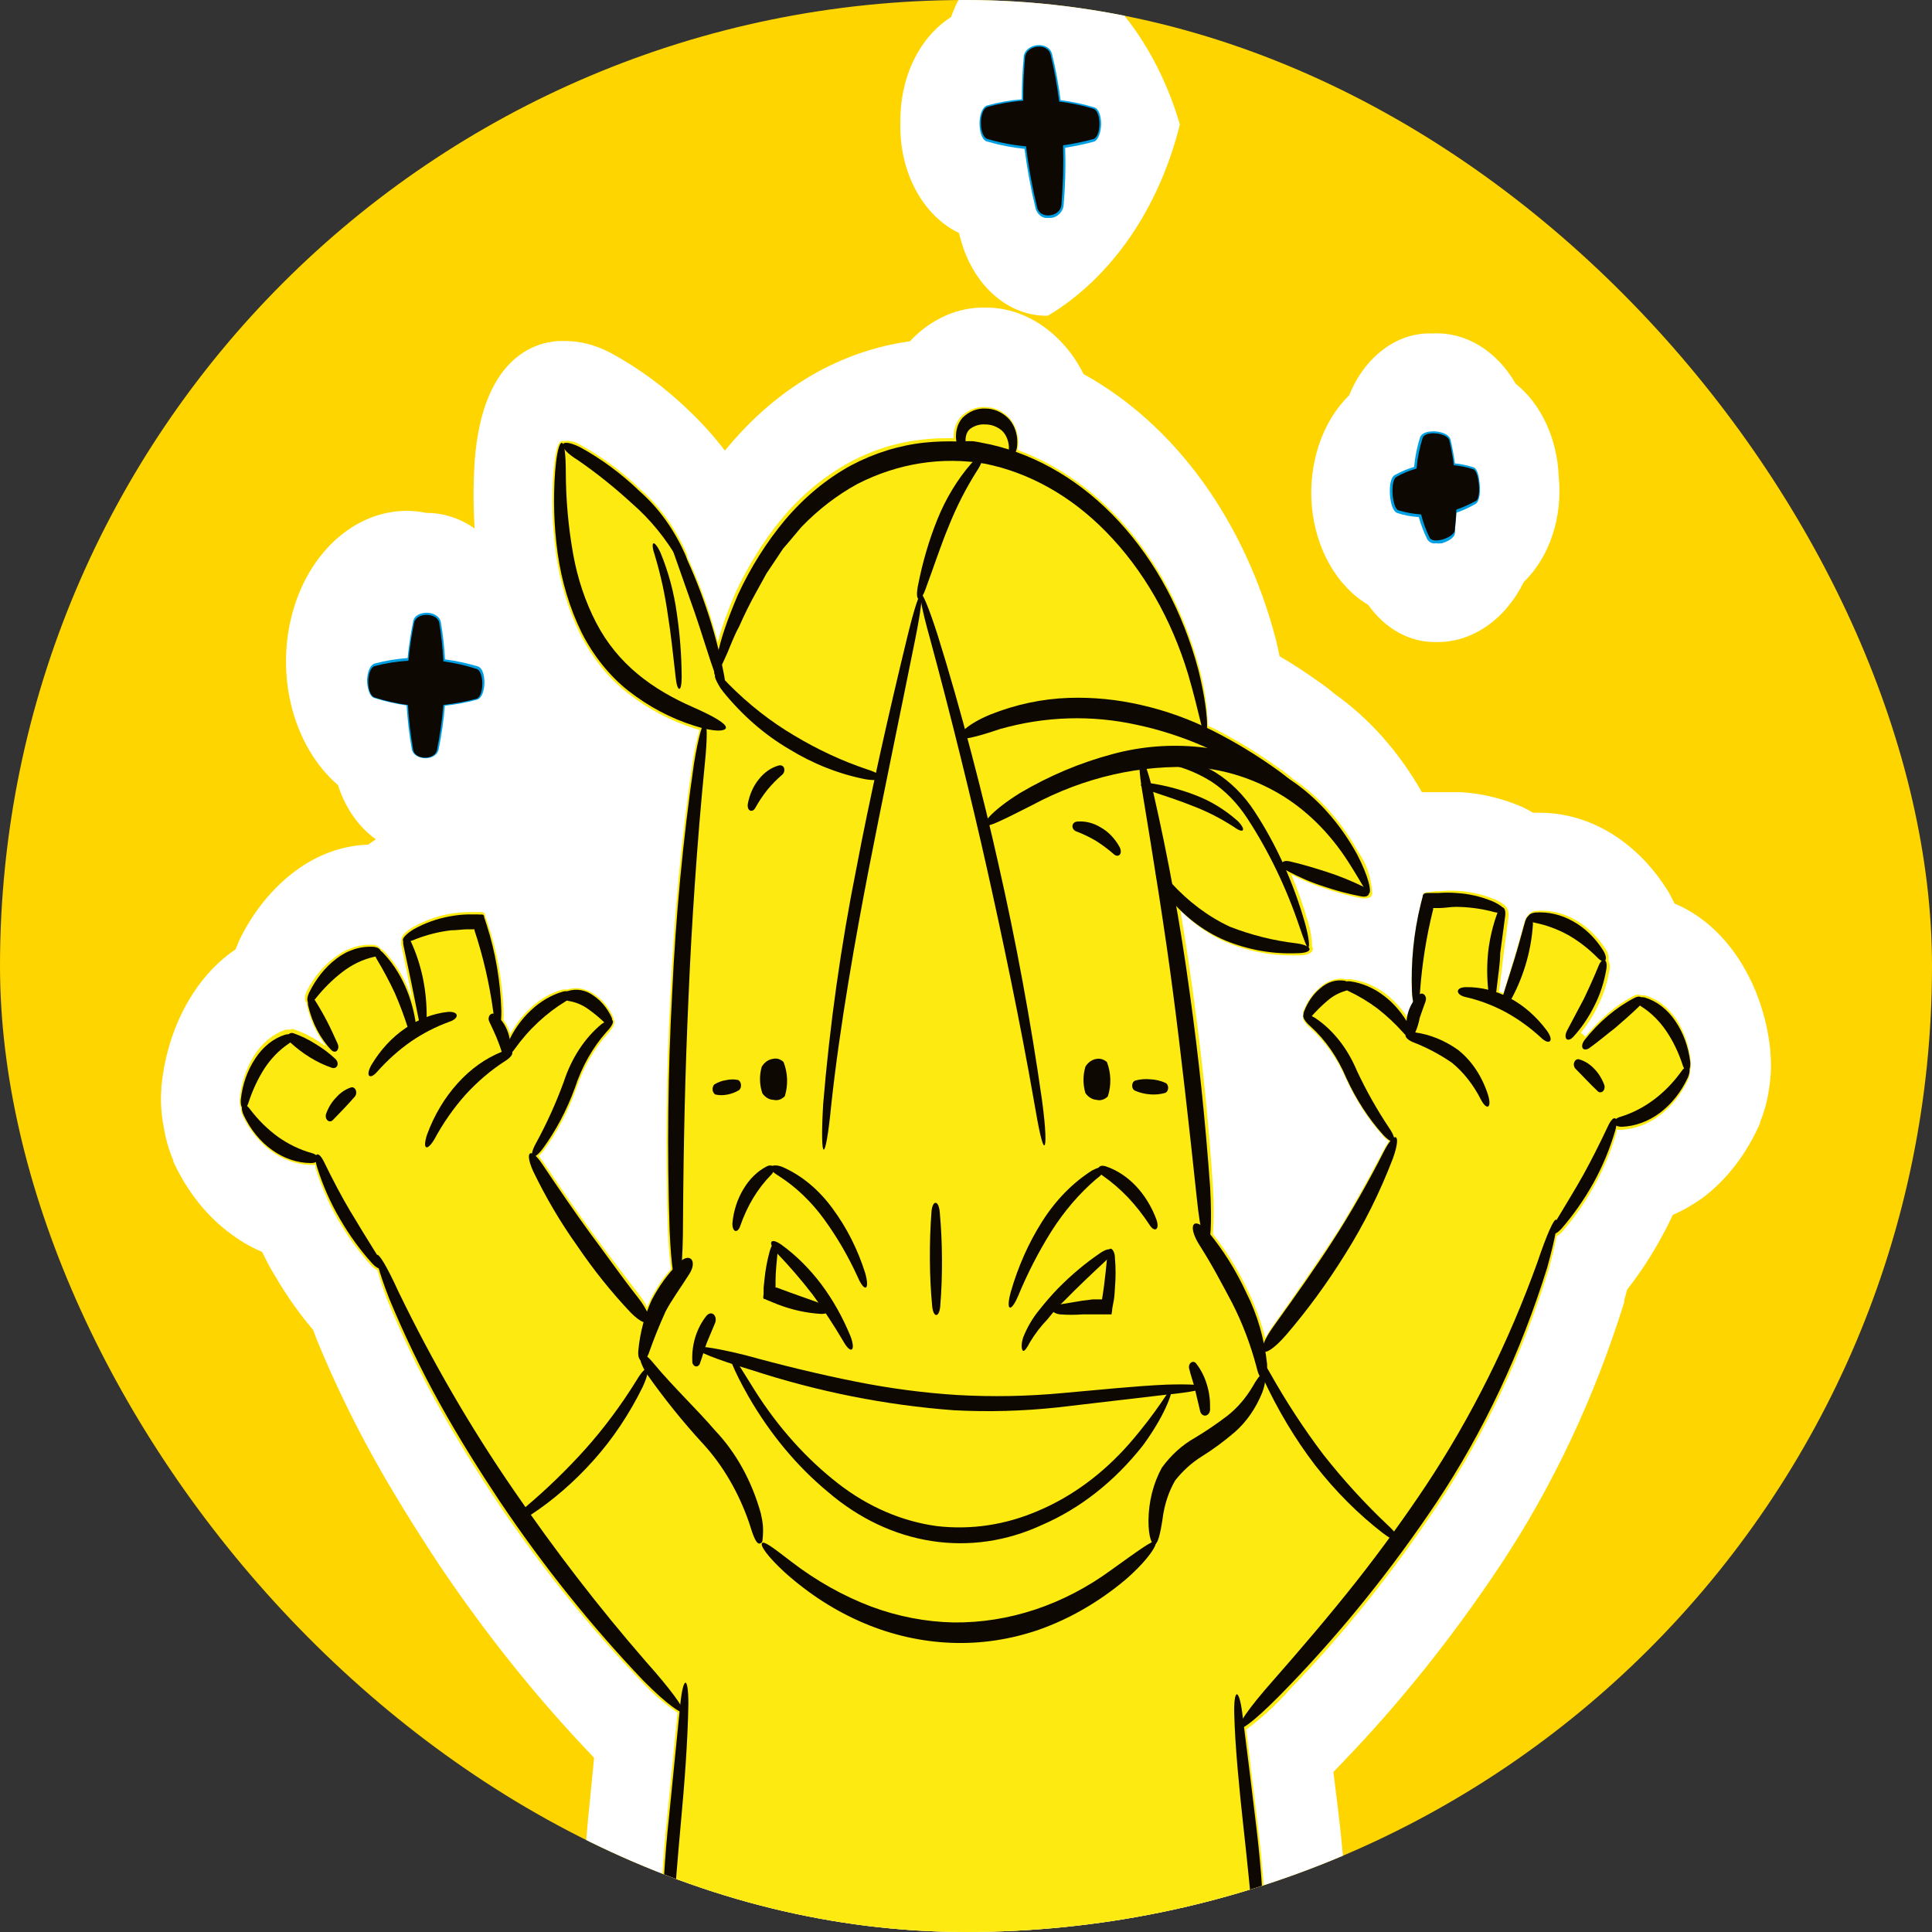 <svg width="36" height="36" viewBox="0 0 36 36" fill="none" xmlns="http://www.w3.org/2000/svg">
<rect x="0" y="0" width="36" height="36" fill="#333333" stroke="none"/>
<g clip-path="url(#clip0_4573_143)">
<rect width="36" height="36" rx="18" fill="#FFD500"/>
<path d="M32.986 19.591C32.986 19.591 32.986 19.566 32.986 19.553C32.916 18.913 32.7 18.311 32.364 17.818C32.056 17.364 31.654 17.024 31.202 16.836C31.167 16.765 31.133 16.693 31.093 16.624C30.813 16.168 30.453 15.797 30.041 15.541C29.628 15.284 29.174 15.149 28.714 15.144H28.566C28.504 15.107 28.439 15.072 28.369 15.038L28.319 15.017C27.966 14.871 27.6 14.785 27.23 14.761H27.02C26.915 14.761 26.805 14.761 26.7 14.761H26.68H26.6H26.535H26.495C26.069 14.012 25.516 13.389 24.876 12.935C24.791 12.863 24.696 12.789 24.593 12.717C24.343 12.539 24.094 12.374 23.844 12.228C23.824 12.128 23.799 12.028 23.774 11.916C23.489 10.824 23.023 9.819 22.405 8.967C21.788 8.115 21.033 7.435 20.191 6.971C20.06 6.707 19.89 6.475 19.691 6.288C19.313 5.927 18.85 5.731 18.374 5.731H18.354C17.852 5.722 17.364 5.936 16.977 6.335L16.955 6.36C16.372 6.439 15.802 6.626 15.263 6.915C14.657 7.244 14.101 7.7 13.619 8.264L13.507 8.395C13.302 8.129 13.082 7.883 12.847 7.66C12.396 7.223 11.902 6.859 11.378 6.575L11.345 6.56C11.094 6.429 10.825 6.359 10.553 6.354H10.463C10.121 6.354 8.997 6.516 8.844 8.601C8.818 9.015 8.818 9.432 8.844 9.847C8.569 9.656 8.259 9.556 7.945 9.557C7.441 9.453 6.923 9.566 6.478 9.878C6.032 10.19 5.685 10.681 5.493 11.272C5.302 11.862 5.277 12.517 5.423 13.127C5.569 13.737 5.878 14.268 6.298 14.63C6.435 15.057 6.684 15.413 7.005 15.64C6.955 15.674 6.905 15.705 6.86 15.739C6.379 15.754 5.909 15.925 5.496 16.235C5.073 16.551 4.718 16.99 4.461 17.515C4.436 17.575 4.412 17.631 4.389 17.69C4.086 17.894 3.819 18.17 3.602 18.503C3.274 19.004 3.068 19.612 3.007 20.255C3.006 20.267 3.006 20.279 3.007 20.292C2.989 20.53 3.005 20.77 3.052 21.002C3.086 21.22 3.146 21.43 3.23 21.625V21.644C3.493 22.216 3.875 22.689 4.334 23.015C4.508 23.143 4.692 23.247 4.884 23.327C4.984 23.536 5.074 23.695 5.134 23.788C5.342 24.146 5.577 24.479 5.836 24.782L5.903 24.963L5.918 25C6.226 25.745 6.573 26.464 6.955 27.153C7.3 27.776 7.705 28.431 8.175 29.145C9.045 30.442 10.006 31.641 11.046 32.728L11.07 32.753L10.988 33.591C10.903 34.393 10.855 35.2 10.843 36.009C10.823 36.341 10.857 36.674 10.942 36.989C11.028 37.304 11.165 37.594 11.343 37.841C11.436 37.961 11.541 38.066 11.655 38.153C11.655 38.327 11.655 38.542 11.67 38.776V38.813C11.533 39.561 11.393 40.415 11.285 41.073C11.255 41.272 11.218 41.496 11.181 41.733C11.12 42.101 11.056 42.506 10.991 42.895C10.572 43.293 10.23 43.803 9.991 44.388V44.413C9.791 44.892 9.704 45.433 9.741 45.971C9.768 46.289 9.858 46.593 10.004 46.856C10.024 46.893 10.043 46.928 10.066 46.962L10.098 47.015C10.448 47.48 10.928 47.759 11.438 47.797C12.232 47.919 13.031 47.987 13.832 47.999H14.054C14.858 48.008 15.661 47.915 16.45 47.722C16.95 47.588 17.66 47.311 17.989 46.445C18.004 46.407 18.017 46.37 18.029 46.332C18.069 46.236 18.107 46.136 18.142 46.021C18.202 45.828 18.252 45.634 18.297 45.438C18.367 45.663 18.442 45.887 18.524 46.105C18.531 46.127 18.54 46.149 18.549 46.17C18.69 46.538 18.899 46.858 19.159 47.105C19.431 47.351 19.741 47.526 20.068 47.619H20.083C20.928 47.854 21.789 47.979 22.654 47.993H22.952C23.757 47.998 24.561 47.894 25.348 47.682C25.785 47.578 26.192 47.332 26.527 46.968C26.695 46.778 26.827 46.545 26.915 46.286C27.132 45.641 27.057 44.893 26.69 44.064V44.042C26.458 43.538 26.157 43.089 25.8 42.715L25.68 42.3L25.148 40.453V40.431V40.384C24.951 39.73 24.688 38.851 24.371 38.038C24.411 38.003 24.451 37.963 24.491 37.922C24.836 37.58 25.143 36.953 25.101 35.803C25.072 35.079 25.013 34.357 24.923 33.641L24.846 33.018L25.026 32.831C26.094 31.721 27.078 30.49 27.964 29.154C28.936 27.688 29.713 26.038 30.265 24.265V24.234C30.285 24.162 30.303 24.093 30.32 24.028C30.547 23.739 30.754 23.426 30.938 23.093C30.988 23.003 31.075 22.844 31.17 22.638C31.36 22.555 31.543 22.451 31.717 22.327C32.171 21.989 32.544 21.506 32.797 20.927V20.906C32.88 20.704 32.938 20.488 32.967 20.264C33.003 20.042 33.01 19.815 32.986 19.591Z" fill="white"/>
<path d="M28.241 7.149C28.067 6.846 27.834 6.601 27.565 6.438C27.296 6.275 26.999 6.198 26.7 6.214C26.379 6.199 26.061 6.3 25.785 6.504C25.509 6.707 25.285 7.006 25.141 7.364C24.892 7.607 24.698 7.926 24.576 8.289C24.455 8.653 24.41 9.049 24.445 9.441C24.481 9.832 24.596 10.206 24.78 10.526C24.963 10.846 25.21 11.103 25.495 11.271C25.652 11.492 25.844 11.668 26.06 11.787C26.275 11.906 26.509 11.966 26.745 11.963C27.074 11.973 27.4 11.874 27.689 11.678C27.978 11.482 28.221 11.194 28.394 10.844C28.631 10.615 28.815 10.313 28.929 9.968C29.043 9.622 29.083 9.245 29.044 8.875C29.03 8.528 28.95 8.191 28.81 7.891C28.671 7.59 28.476 7.336 28.241 7.149Z" fill="white"/>
<path d="M19.361 -1C19.014 -1.006 18.674 -0.884 18.382 -0.649C18.09 -0.415 17.861 -0.078 17.722 0.318C17.432 0.501 17.19 0.781 17.023 1.128C16.856 1.475 16.771 1.874 16.777 2.278C16.764 2.721 16.861 3.159 17.057 3.529C17.253 3.899 17.537 4.183 17.869 4.341L17.892 4.428C18.003 4.858 18.222 5.231 18.516 5.493C18.81 5.755 19.165 5.892 19.526 5.883C20.111 5.533 20.631 5.035 21.054 4.422C21.477 3.808 21.794 3.092 21.985 2.319C21.764 1.563 21.415 0.876 20.962 0.304C20.51 -0.269 19.964 -0.713 19.361 -1Z" fill="white"/>
<path d="M31.243 19.002C31.091 18.774 30.884 18.614 30.653 18.547C30.628 18.542 30.603 18.542 30.578 18.547C30.54 18.529 30.498 18.529 30.46 18.547C30.285 18.636 30.117 18.749 29.961 18.883C29.811 19.012 29.67 19.157 29.541 19.317L29.491 19.27L29.456 19.245C29.571 19.104 29.672 18.947 29.758 18.777C29.87 18.559 29.95 18.317 29.993 18.064C29.999 18.035 30 18.006 29.996 17.977C29.992 17.948 29.983 17.92 29.971 17.896C29.976 17.86 29.975 17.824 29.967 17.789C29.959 17.755 29.945 17.723 29.926 17.696C29.771 17.455 29.572 17.263 29.346 17.135C29.12 17.008 28.872 16.952 28.624 16.973C28.57 16.974 28.518 17.001 28.479 17.048C28.445 17.081 28.42 17.127 28.409 17.179C28.384 17.26 28.362 17.344 28.339 17.425C28.292 17.593 28.247 17.752 28.207 17.883L28.014 18.506L27.934 18.478L28.017 17.784L28.107 17.092C28.114 17.042 28.109 16.991 28.092 16.945C28.074 16.889 28.002 16.827 27.862 16.761C27.529 16.624 27.177 16.571 26.827 16.606H26.747L26.633 16.624H26.602C26.573 16.624 26.513 16.624 26.508 16.715L26.473 16.852C26.343 17.386 26.287 17.943 26.308 18.5C26.311 18.559 26.319 18.617 26.33 18.675C26.299 18.728 26.272 18.785 26.25 18.846C26.24 18.882 26.231 18.918 26.225 18.955C26.11 18.786 25.976 18.64 25.825 18.522C25.629 18.374 25.409 18.281 25.181 18.248C25.159 18.244 25.137 18.244 25.116 18.248H25.098C25.011 18.23 24.922 18.233 24.837 18.259C24.751 18.284 24.67 18.33 24.599 18.394C24.463 18.506 24.354 18.663 24.284 18.846C24.28 18.868 24.28 18.89 24.284 18.912C24.254 18.974 24.309 19.067 24.426 19.167C24.698 19.414 24.921 19.733 25.081 20.102C25.265 20.504 25.501 20.866 25.778 21.174C25.81 21.208 25.844 21.238 25.88 21.264C25.842 21.32 25.807 21.379 25.776 21.442C25.411 22.133 25.086 22.707 24.828 23.096C24.571 23.486 24.124 24.137 23.734 24.682C23.676 24.762 23.623 24.847 23.577 24.938C23.5 24.633 23.394 24.342 23.262 24.069C23.08 23.677 22.858 23.317 22.602 22.997C22.621 22.707 22.621 22.416 22.602 22.127C22.52 20.881 22.402 19.728 22.227 18.478C22.157 17.974 22.08 17.466 21.995 16.967C22.252 17.224 22.541 17.424 22.852 17.559C23.248 17.723 23.664 17.805 24.081 17.802H24.191C24.371 17.802 24.461 17.755 24.464 17.684C24.464 17.665 24.459 17.648 24.449 17.634C24.446 17.485 24.422 17.337 24.379 17.198C24.29 16.887 24.184 16.585 24.061 16.294C24.265 16.399 24.475 16.487 24.689 16.556C24.918 16.633 25.151 16.695 25.386 16.74H25.443C25.511 16.74 25.556 16.712 25.568 16.662C25.57 16.652 25.57 16.643 25.568 16.634C25.552 16.358 25.465 16.096 25.318 15.889C25.002 15.315 24.581 14.842 24.089 14.512C24.031 14.459 23.954 14.396 23.839 14.319C23.448 14.037 23.043 13.789 22.625 13.577L22.507 13.524C22.497 13.168 22.446 12.815 22.355 12.477C22.097 11.504 21.654 10.624 21.064 9.912C20.474 9.199 19.754 8.676 18.966 8.386C18.967 8.376 18.967 8.367 18.966 8.358C18.982 8.246 18.973 8.132 18.941 8.026C18.908 7.921 18.853 7.829 18.782 7.759C18.656 7.643 18.503 7.581 18.347 7.585C18.188 7.576 18.032 7.639 17.907 7.762C17.829 7.847 17.78 7.965 17.77 8.093C17.768 8.117 17.768 8.14 17.77 8.164C17.597 8.164 17.412 8.164 17.202 8.189C16.729 8.237 16.265 8.381 15.828 8.616C15.372 8.864 14.953 9.209 14.591 9.635C14.246 10.05 13.949 10.522 13.707 11.037C13.617 11.252 13.532 11.461 13.457 11.685C13.424 11.785 13.399 11.876 13.377 11.96C13.317 11.735 13.247 11.505 13.175 11.29C13.066 10.976 12.944 10.67 12.807 10.374V10.342C12.599 9.859 12.303 9.443 11.943 9.127C11.596 8.79 11.217 8.508 10.813 8.289C10.716 8.227 10.607 8.203 10.498 8.22C10.489 8.218 10.478 8.218 10.469 8.22C10.366 8.22 10.326 8.629 10.311 8.803C10.275 9.311 10.291 9.822 10.361 10.324C10.434 10.852 10.587 11.358 10.811 11.816C11.035 12.26 11.336 12.635 11.693 12.913C12.074 13.209 12.489 13.43 12.925 13.568L13.035 13.602C12.977 13.805 12.933 14.013 12.902 14.225C12.695 15.639 12.559 17.068 12.495 18.503C12.416 19.975 12.399 21.451 12.445 22.925C12.454 23.167 12.473 23.408 12.502 23.648C12.353 23.813 12.224 24.005 12.12 24.218C12.098 24.262 12.078 24.308 12.06 24.355C12.02 24.279 11.974 24.209 11.923 24.143C11.618 23.747 11.32 23.358 11.018 22.944C10.791 22.632 10.489 22.199 10.121 21.651C10.095 21.612 10.068 21.576 10.039 21.541C10.07 21.513 10.1 21.48 10.126 21.445C10.378 21.104 10.584 20.715 10.736 20.292C10.865 19.903 11.062 19.555 11.313 19.273C11.425 19.158 11.47 19.058 11.438 19.002C11.434 18.978 11.428 18.955 11.418 18.933C11.335 18.76 11.215 18.618 11.071 18.525C10.919 18.417 10.74 18.386 10.571 18.438H10.553C10.533 18.435 10.512 18.435 10.491 18.438C10.267 18.497 10.056 18.619 9.874 18.793C9.732 18.925 9.608 19.087 9.509 19.27C9.5 19.233 9.488 19.198 9.474 19.164C9.448 19.107 9.417 19.053 9.382 19.005C9.386 18.946 9.386 18.886 9.382 18.827C9.361 18.27 9.262 17.722 9.089 17.207L9.044 17.076C9.044 16.989 8.972 16.995 8.944 16.995H8.714C8.6 16.999 8.486 17.01 8.372 17.029C8.138 17.072 7.91 17.155 7.695 17.276C7.56 17.357 7.49 17.428 7.483 17.491C7.47 17.537 7.47 17.587 7.483 17.634L7.558 17.995L7.697 18.684C7.663 18.568 7.622 18.456 7.575 18.348C7.467 18.11 7.326 17.899 7.158 17.724C7.138 17.705 7.116 17.69 7.093 17.677C7.056 17.632 7.007 17.606 6.955 17.606C6.703 17.59 6.452 17.671 6.238 17.84C6.028 17.993 5.85 18.207 5.718 18.463C5.671 18.566 5.666 18.65 5.718 18.693C5.717 18.707 5.717 18.72 5.718 18.734C5.756 18.901 5.814 19.06 5.891 19.204C5.943 19.303 6.003 19.396 6.068 19.482C6.068 19.482 6.068 19.482 6.053 19.482L5.903 19.382C5.773 19.302 5.636 19.236 5.496 19.186C5.465 19.171 5.43 19.171 5.399 19.186C5.375 19.181 5.35 19.181 5.326 19.186C5.096 19.26 4.892 19.425 4.744 19.656C4.59 19.892 4.493 20.179 4.467 20.482C4.46 20.534 4.467 20.588 4.487 20.635C4.487 20.692 4.5 20.748 4.524 20.797C4.655 21.066 4.838 21.291 5.056 21.45C5.274 21.609 5.521 21.697 5.773 21.706H5.806C5.83 21.71 5.854 21.71 5.878 21.706C5.878 21.725 5.878 21.741 5.878 21.763C5.988 22.113 6.133 22.445 6.311 22.75C6.489 23.052 6.691 23.33 6.915 23.579C6.95 23.618 6.99 23.648 7.033 23.67C7.086 23.857 7.147 24.041 7.215 24.221C7.494 24.894 7.807 25.545 8.152 26.169C8.467 26.742 8.839 27.346 9.289 28.023C10.101 29.224 10.996 30.334 11.963 31.341C12.166 31.561 12.388 31.752 12.625 31.912L12.432 33.846C12.354 34.575 12.31 35.309 12.3 36.043C12.3 36.411 12.335 36.598 12.405 36.601H12.418C12.65 36.787 12.902 36.931 13.167 37.031L13.217 37.053C13.194 37.092 13.179 37.136 13.172 37.184C13.138 37.442 13.117 37.702 13.11 37.963C13.095 38.223 13.095 38.484 13.11 38.745C13.111 38.797 13.125 38.847 13.15 38.888C13.111 38.998 13.082 39.113 13.065 39.231C12.935 39.954 12.8 40.761 12.687 41.453C12.655 41.652 12.62 41.873 12.582 42.11C12.502 42.606 12.412 43.166 12.332 43.668C12.309 43.78 12.295 43.895 12.29 44.011C11.864 44.265 11.514 44.682 11.291 45.201C11.212 45.377 11.176 45.577 11.186 45.778C11.186 45.778 11.186 45.806 11.203 45.821C11.324 45.92 11.466 45.973 11.61 45.974C12.348 46.089 13.091 46.152 13.834 46.164H14.024C14.73 46.172 15.434 46.094 16.128 45.93C16.413 45.856 16.613 45.75 16.65 45.653C16.654 45.643 16.656 45.632 16.656 45.62C16.656 45.609 16.654 45.598 16.65 45.588C16.699 45.519 16.737 45.44 16.763 45.354C16.919 44.784 17.022 44.193 17.07 43.593C17.126 43 17.15 42.402 17.14 41.805C17.14 41.746 17.14 41.693 17.128 41.649H17.157C17.413 41.72 17.673 41.758 17.935 41.761H18.027C18.32 41.749 18.61 41.692 18.892 41.593L18.956 41.565C18.959 41.624 18.965 41.684 18.974 41.742C19.066 42.356 19.182 42.964 19.324 43.562C19.462 44.166 19.634 44.756 19.839 45.329C19.928 45.547 19.986 45.613 20.021 45.641C20.136 45.753 20.272 45.826 20.416 45.852C21.155 46.05 21.909 46.154 22.665 46.164H22.932C23.624 46.171 24.314 46.085 24.991 45.906C25.183 45.88 25.365 45.778 25.508 45.616C25.508 45.616 25.528 45.616 25.536 45.585C25.537 45.362 25.482 45.144 25.381 44.961C25.167 44.513 24.873 44.132 24.521 43.849C24.495 43.731 24.464 43.614 24.429 43.5L23.732 41.082V41.041C23.505 40.241 23.244 39.457 22.949 38.692C22.903 38.58 22.846 38.476 22.779 38.38C22.802 38.347 22.815 38.305 22.817 38.262C22.829 38.054 22.829 37.846 22.817 37.639C22.806 37.429 22.782 37.221 22.747 37.016L22.974 36.913C23.104 36.847 23.224 36.785 23.299 36.732C23.467 36.629 23.514 36.573 23.529 36.542C23.599 36.48 23.604 36.187 23.597 35.937C23.568 35.277 23.513 34.619 23.432 33.965L23.222 32.226C23.516 32.01 23.791 31.756 24.044 31.469C25.043 30.435 25.963 29.287 26.792 28.041C27.662 26.734 28.357 25.261 28.851 23.679C28.912 23.467 28.963 23.252 29.006 23.034C29.046 23.013 29.082 22.983 29.114 22.947C29.334 22.693 29.532 22.41 29.703 22.102C29.877 21.794 30.018 21.459 30.121 21.105C30.122 21.087 30.122 21.07 30.121 21.052H30.196H30.208C30.462 21.039 30.71 20.947 30.928 20.783C31.147 20.62 31.328 20.391 31.457 20.117C31.479 20.067 31.491 20.01 31.49 19.952C31.507 19.905 31.513 19.854 31.507 19.803C31.482 19.51 31.39 19.232 31.243 19.002Z" fill="#FCEA10"/>
<path d="M8.292 12.287C8.28 12.055 8.254 11.825 8.215 11.598C8.195 11.477 8.067 11.421 7.965 11.418C7.862 11.414 7.715 11.455 7.697 11.586C7.653 11.809 7.618 12.034 7.595 12.262C7.391 12.276 7.188 12.31 6.988 12.362C6.883 12.39 6.843 12.555 6.84 12.673C6.838 12.792 6.88 12.985 6.978 13.007C7.175 13.07 7.375 13.116 7.577 13.144C7.593 13.416 7.625 13.687 7.672 13.954C7.695 14.079 7.82 14.125 7.922 14.129C8.022 14.129 8.142 14.088 8.172 13.97C8.228 13.7 8.267 13.427 8.29 13.15C8.49 13.129 8.69 13.091 8.887 13.038C8.987 13.01 9.024 12.854 9.027 12.726C9.029 12.598 8.997 12.443 8.897 12.415C8.698 12.356 8.496 12.313 8.292 12.287Z" fill="#009FE3"/>
<path d="M27.454 8.707C27.341 8.67 27.226 8.646 27.11 8.635C27.09 8.486 27.064 8.34 27.029 8.196C27.002 8.08 26.83 8.043 26.73 8.037C26.677 8.037 26.5 8.037 26.46 8.152C26.404 8.328 26.368 8.512 26.35 8.7C26.226 8.737 26.104 8.788 25.988 8.853C25.908 8.897 25.89 9.071 25.9 9.221C25.91 9.37 25.953 9.532 26.038 9.56C26.169 9.602 26.302 9.627 26.437 9.635C26.478 9.78 26.531 9.919 26.595 10.05C26.613 10.077 26.637 10.098 26.663 10.111C26.69 10.124 26.719 10.129 26.747 10.124C26.785 10.128 26.824 10.128 26.862 10.124C26.952 10.099 27.112 10.031 27.112 9.919C27.112 9.807 27.132 9.682 27.14 9.554C27.26 9.511 27.378 9.456 27.492 9.392C27.567 9.348 27.584 9.186 27.574 9.046C27.564 8.906 27.537 8.732 27.454 8.707Z" fill="#009FE3"/>
<path d="M20.518 2.309C20.518 2.169 20.476 2.017 20.381 1.998C20.178 1.936 19.971 1.892 19.763 1.867C19.726 1.579 19.674 1.295 19.606 1.016C19.574 0.876 19.439 0.829 19.324 0.842C19.209 0.854 19.074 0.935 19.074 1.079C19.051 1.335 19.04 1.593 19.041 1.851C18.825 1.867 18.61 1.905 18.399 1.964C18.297 1.992 18.252 2.154 18.252 2.3C18.252 2.447 18.294 2.612 18.394 2.637C18.623 2.704 18.857 2.75 19.091 2.774C19.14 3.153 19.209 3.528 19.299 3.895C19.319 3.95 19.352 3.995 19.393 4.025C19.435 4.055 19.483 4.067 19.531 4.061H19.569C19.678 4.061 19.796 3.973 19.818 3.836C19.85 3.476 19.86 3.114 19.848 2.752C20.031 2.725 20.213 2.686 20.393 2.637C20.473 2.599 20.516 2.447 20.518 2.309Z" fill="#009FE3"/>
<path d="M9.576 27.773C8.777 26.614 8.057 25.374 7.423 24.065C6.983 23.099 6.858 23.174 7.248 24.187C7.526 24.859 7.838 25.509 8.182 26.131C8.547 26.792 8.952 27.434 9.317 27.982C10.127 29.186 11.02 30.301 11.985 31.313C12.457 31.793 12.735 31.961 12.735 31.89C12.735 31.818 12.52 31.503 12.03 30.955C11.162 29.956 10.343 28.894 9.576 27.773Z" fill="#0D0802"/>
<path d="M10.993 22.975C10.723 22.604 10.388 22.115 10.096 21.679C9.884 21.367 9.769 21.454 9.934 21.822C10.172 22.317 10.448 22.783 10.756 23.215C11.06 23.664 11.395 24.081 11.755 24.461C12.113 24.82 12.235 24.62 11.89 24.181C11.545 23.741 11.288 23.367 10.993 22.975Z" fill="#0D0802"/>
<path d="M6.336 22.716C6.51 23.017 6.71 23.293 6.933 23.539C7.1 23.723 7.183 23.626 7.043 23.411C6.86 23.121 6.658 22.788 6.518 22.554C6.378 22.32 6.193 21.971 6.041 21.657C5.931 21.426 5.829 21.476 5.906 21.741C6.014 22.088 6.159 22.416 6.336 22.716Z" fill="#0D0802"/>
<path d="M10.713 20.27C10.843 19.874 11.043 19.519 11.298 19.232C11.495 19.03 11.45 18.921 11.208 19.083C10.893 19.344 10.649 19.718 10.506 20.155C10.361 20.552 10.188 20.934 9.991 21.295C9.841 21.563 9.919 21.657 10.109 21.41C10.357 21.072 10.561 20.687 10.713 20.27Z" fill="#0D0802"/>
<path d="M8.527 20.186C8.286 20.452 8.092 20.777 7.957 21.142C7.867 21.423 7.957 21.454 8.09 21.236C8.257 20.926 8.454 20.644 8.677 20.395C8.901 20.151 9.147 19.941 9.412 19.771C9.614 19.647 9.586 19.516 9.354 19.597C9.048 19.719 8.767 19.919 8.527 20.186Z" fill="#0D0802"/>
<path d="M4.754 19.728C4.609 19.946 4.517 20.211 4.487 20.491C4.474 20.7 4.584 20.709 4.634 20.535C4.707 20.311 4.806 20.101 4.926 19.912C5.049 19.725 5.199 19.57 5.369 19.454C5.496 19.379 5.486 19.239 5.316 19.279C5.094 19.348 4.897 19.506 4.754 19.728Z" fill="#0D0802"/>
<path d="M5.876 19.451C5.747 19.368 5.611 19.303 5.471 19.254C5.366 19.22 5.319 19.341 5.406 19.422C5.523 19.529 5.646 19.623 5.776 19.703C5.906 19.783 6.041 19.848 6.181 19.896C6.286 19.93 6.333 19.809 6.246 19.728C6.13 19.621 6.006 19.528 5.876 19.451Z" fill="#0D0802"/>
<path d="M5.184 21.186C4.991 21.047 4.815 20.874 4.661 20.672C4.551 20.516 4.451 20.576 4.541 20.781C4.669 21.051 4.852 21.275 5.071 21.429C5.29 21.586 5.538 21.67 5.791 21.672C5.978 21.672 5.968 21.526 5.806 21.485C5.588 21.424 5.378 21.323 5.184 21.186Z" fill="#0D0802"/>
<path d="M6.098 19.039C6.041 18.927 5.958 18.781 5.878 18.653C5.798 18.525 5.718 18.606 5.741 18.734C5.778 18.896 5.834 19.051 5.908 19.192C5.982 19.334 6.072 19.461 6.176 19.569C6.261 19.647 6.336 19.547 6.291 19.448C6.246 19.348 6.156 19.148 6.098 19.039Z" fill="#0D0802"/>
<path d="M6.263 17.868C6.06 18.023 5.888 18.237 5.763 18.491C5.673 18.684 5.763 18.753 5.881 18.606C6.031 18.417 6.199 18.25 6.381 18.111C6.561 17.972 6.76 17.877 6.968 17.83C7.123 17.805 7.148 17.668 6.968 17.643C6.72 17.626 6.474 17.704 6.263 17.868Z" fill="#0D0802"/>
<path d="M7.358 18.506C7.452 18.722 7.535 18.945 7.607 19.173C7.665 19.348 7.772 19.326 7.755 19.123C7.689 18.587 7.469 18.1 7.135 17.752C7.008 17.628 6.935 17.731 7.025 17.88C7.146 18.081 7.257 18.29 7.358 18.506Z" fill="#0D0802"/>
<path d="M7.552 19.161C7.306 19.328 7.091 19.56 6.923 19.84C6.8 20.055 6.893 20.13 7.033 19.965C7.225 19.749 7.436 19.561 7.662 19.404C7.888 19.25 8.127 19.128 8.374 19.039C8.562 18.977 8.559 18.843 8.349 18.855C8.069 18.885 7.797 18.989 7.552 19.161Z" fill="#0D0802"/>
<path d="M7.882 18.235C7.833 17.997 7.758 17.767 7.66 17.553C7.58 17.394 7.483 17.453 7.52 17.625C7.578 17.892 7.625 18.126 7.663 18.304C7.7 18.482 7.745 18.715 7.8 18.986C7.832 19.158 7.942 19.151 7.95 18.964C7.953 18.719 7.93 18.474 7.882 18.235Z" fill="#0D0802"/>
<path d="M9.067 17.229L9.022 17.092C9.022 17.014 8.952 17.051 8.912 17.039H8.847H8.714C8.601 17.042 8.489 17.055 8.377 17.076C8.146 17.117 7.921 17.198 7.707 17.316C7.408 17.503 7.458 17.628 7.76 17.494C7.969 17.414 8.184 17.361 8.402 17.335C8.51 17.335 8.617 17.316 8.717 17.316H8.842C8.842 17.316 8.842 17.297 8.842 17.338C9.004 17.826 9.121 18.335 9.192 18.855C9.239 19.245 9.347 19.248 9.342 18.834C9.325 18.283 9.232 17.74 9.067 17.229Z" fill="#0D0802"/>
<path d="M9.891 18.828C9.712 18.994 9.563 19.206 9.456 19.451C9.384 19.641 9.481 19.703 9.581 19.56C9.715 19.371 9.864 19.2 10.026 19.049C10.188 18.898 10.361 18.766 10.543 18.656C10.683 18.575 10.663 18.441 10.496 18.475C10.276 18.538 10.07 18.658 9.891 18.828Z" fill="#0D0802"/>
<path d="M11.056 18.55C10.913 18.446 10.743 18.416 10.583 18.466C10.461 18.522 10.516 18.647 10.603 18.653C10.725 18.673 10.843 18.721 10.951 18.796C11.065 18.876 11.174 18.967 11.278 19.067C11.355 19.142 11.448 19.067 11.39 18.943C11.309 18.777 11.193 18.641 11.056 18.55Z" fill="#0D0802"/>
<path d="M9.447 19.189C9.395 19.064 9.314 18.962 9.214 18.896C9.199 18.887 9.182 18.885 9.165 18.889C9.149 18.894 9.134 18.905 9.123 18.92C9.112 18.936 9.106 18.956 9.104 18.977C9.103 18.998 9.108 19.019 9.117 19.036C9.164 19.136 9.214 19.242 9.247 19.32C9.279 19.398 9.322 19.507 9.359 19.631C9.366 19.65 9.378 19.665 9.393 19.675C9.407 19.685 9.424 19.689 9.44 19.687C9.457 19.684 9.472 19.676 9.484 19.662C9.497 19.648 9.505 19.63 9.509 19.61C9.523 19.465 9.501 19.318 9.447 19.189Z" fill="#0D0802"/>
<path d="M11.061 27.209C11.418 26.811 11.727 26.349 11.978 25.838C12.155 25.449 12.057 25.387 11.853 25.733C11.569 26.19 11.253 26.614 10.908 27.001C10.562 27.385 10.195 27.741 9.811 28.066C9.521 28.309 9.561 28.431 9.889 28.228C10.311 27.95 10.705 27.608 11.061 27.209Z" fill="#0D0802"/>
<path d="M6.26 20.454C6.179 20.537 6.114 20.644 6.073 20.765C6.068 20.786 6.068 20.808 6.074 20.828C6.079 20.848 6.09 20.865 6.103 20.877C6.117 20.889 6.134 20.896 6.151 20.895C6.168 20.895 6.184 20.887 6.198 20.875L6.408 20.657C6.465 20.597 6.543 20.513 6.613 20.432C6.625 20.418 6.634 20.398 6.637 20.377C6.64 20.356 6.638 20.334 6.63 20.315C6.623 20.296 6.61 20.28 6.595 20.27C6.58 20.261 6.562 20.257 6.545 20.261C6.439 20.295 6.341 20.361 6.26 20.454Z" fill="#0D0802"/>
<path d="M26.775 27.985C27.643 26.678 28.337 25.205 28.829 23.623C29.151 22.458 29.014 22.43 28.644 23.53C28.378 24.267 28.074 24.981 27.732 25.667C27.38 26.373 26.99 27.049 26.565 27.689C26.218 28.21 25.768 28.842 25.268 29.475C24.768 30.108 24.226 30.74 23.731 31.304C22.757 32.401 22.909 32.575 24.024 31.41C25.022 30.375 25.943 29.229 26.775 27.985Z" fill="#0D0802"/>
<path d="M25.061 23.377C25.411 22.823 25.711 22.222 25.955 21.585C26.123 21.115 25.995 21.049 25.78 21.467C25.53 21.965 25.153 22.632 24.831 23.124C24.551 23.564 24.106 24.193 23.734 24.71C23.361 25.228 23.516 25.39 23.964 24.876C24.361 24.414 24.728 23.913 25.061 23.377Z" fill="#0D0802"/>
<path d="M29.501 21.894C29.364 22.14 29.164 22.467 28.986 22.763C28.856 22.981 28.934 23.075 29.099 22.891C29.318 22.638 29.515 22.357 29.686 22.052C29.856 21.747 29.995 21.415 30.098 21.065C30.171 20.8 30.068 20.753 29.961 20.987C29.813 21.302 29.638 21.648 29.501 21.894Z" fill="#0D0802"/>
<path d="M25.281 19.946C25.106 19.528 24.834 19.186 24.501 18.965C24.251 18.818 24.211 18.946 24.421 19.127C24.699 19.378 24.927 19.707 25.086 20.086C25.268 20.485 25.501 20.843 25.775 21.149C25.985 21.37 26.055 21.267 25.885 21.018C25.66 20.682 25.458 20.324 25.281 19.946Z" fill="#0D0802"/>
<path d="M27.055 19.803C27.272 19.981 27.456 20.215 27.594 20.488C27.702 20.697 27.804 20.651 27.727 20.401C27.617 20.057 27.423 19.765 27.172 19.566C26.922 19.387 26.645 19.274 26.358 19.236C26.15 19.201 26.128 19.332 26.323 19.417C26.576 19.514 26.822 19.643 27.055 19.803Z" fill="#0D0802"/>
<path d="M31.048 19.211C31.174 19.397 31.276 19.608 31.35 19.834C31.402 20.005 31.512 19.996 31.495 19.784C31.461 19.506 31.366 19.245 31.22 19.03C31.073 18.809 30.872 18.654 30.648 18.587C30.478 18.553 30.47 18.693 30.6 18.765C30.771 18.876 30.923 19.028 31.048 19.211Z" fill="#0D0802"/>
<path d="M30.093 19.157C30.22 19.048 30.395 18.896 30.543 18.752C30.653 18.65 30.608 18.525 30.47 18.587C30.117 18.768 29.797 19.037 29.528 19.376C29.428 19.51 29.501 19.609 29.621 19.525C29.786 19.407 29.953 19.263 30.093 19.157Z" fill="#0D0802"/>
<path d="M30.928 20.738C31.144 20.576 31.325 20.349 31.452 20.077C31.537 19.865 31.437 19.809 31.327 19.968C31.027 20.383 30.633 20.675 30.198 20.809C30.033 20.853 30.026 20.99 30.215 20.996C30.467 20.987 30.712 20.898 30.928 20.738Z" fill="#0D0802"/>
<path d="M29.703 18.753C29.814 18.539 29.892 18.301 29.933 18.052C29.961 17.861 29.856 17.83 29.791 17.989C29.703 18.204 29.598 18.435 29.513 18.612L29.204 19.195C29.124 19.345 29.204 19.438 29.316 19.32C29.467 19.155 29.597 18.964 29.703 18.753Z" fill="#0D0802"/>
<path d="M29.219 17.422C29.415 17.534 29.6 17.676 29.768 17.846C29.893 17.977 29.983 17.899 29.876 17.715C29.726 17.476 29.531 17.288 29.309 17.166C29.088 17.041 28.846 16.986 28.604 17.004C28.422 17.029 28.436 17.166 28.604 17.195C28.816 17.238 29.022 17.314 29.219 17.422Z" fill="#0D0802"/>
<path d="M28.424 17.989C28.499 17.743 28.547 17.485 28.564 17.223C28.564 17.026 28.464 17.008 28.414 17.185C28.347 17.428 28.274 17.696 28.214 17.889C28.154 18.083 28.079 18.316 27.994 18.59C27.939 18.768 28.034 18.837 28.127 18.678C28.249 18.465 28.349 18.234 28.424 17.989Z" fill="#0D0802"/>
<path d="M28.049 18.856C28.286 18.985 28.511 19.147 28.719 19.339C28.871 19.485 28.969 19.398 28.819 19.198C28.628 18.942 28.395 18.738 28.137 18.599C27.879 18.461 27.601 18.391 27.32 18.394C27.11 18.394 27.117 18.541 27.32 18.581C27.57 18.639 27.815 18.731 28.049 18.856Z" fill="#0D0802"/>
<path d="M27.954 17.762L28.047 17.067C28.069 16.892 27.967 16.846 27.902 17.011C27.819 17.236 27.762 17.474 27.732 17.718C27.705 17.962 27.705 18.21 27.732 18.454C27.754 18.637 27.864 18.631 27.884 18.454C27.914 18.179 27.954 17.943 27.954 17.762Z" fill="#0D0802"/>
<path d="M26.705 16.942C26.705 16.905 26.705 16.942 26.705 16.92H26.82C26.92 16.92 27.025 16.898 27.132 16.898C27.351 16.9 27.57 16.927 27.784 16.98C28.089 17.07 28.137 16.945 27.822 16.799C27.601 16.706 27.37 16.653 27.137 16.64C27.025 16.631 26.912 16.631 26.8 16.64H26.72H26.68H26.613C26.575 16.64 26.51 16.64 26.51 16.705L26.473 16.849C26.343 17.377 26.288 17.93 26.31 18.481C26.335 18.893 26.445 18.877 26.46 18.481C26.497 17.959 26.58 17.443 26.705 16.942Z" fill="#0D0802"/>
<path d="M25.668 18.793C25.84 18.927 26.002 19.079 26.153 19.248C26.263 19.379 26.355 19.307 26.268 19.127C26.142 18.894 25.978 18.698 25.785 18.553C25.594 18.407 25.379 18.316 25.156 18.285C24.988 18.27 24.978 18.404 25.123 18.466C25.312 18.554 25.495 18.664 25.668 18.793Z" fill="#0D0802"/>
<path d="M24.731 18.65C24.831 18.563 24.944 18.501 25.063 18.466C25.151 18.447 25.193 18.319 25.063 18.276C24.9 18.246 24.735 18.297 24.601 18.416C24.47 18.523 24.366 18.673 24.299 18.849C24.251 18.986 24.351 19.046 24.421 18.958C24.518 18.846 24.622 18.743 24.731 18.65Z" fill="#0D0802"/>
<path d="M26.455 18.964C26.483 18.88 26.523 18.771 26.565 18.653C26.571 18.634 26.573 18.613 26.57 18.593C26.566 18.573 26.558 18.555 26.546 18.541C26.534 18.527 26.519 18.518 26.503 18.515C26.486 18.512 26.47 18.516 26.455 18.525C26.363 18.601 26.291 18.71 26.248 18.837C26.204 18.966 26.194 19.108 26.218 19.245C26.222 19.265 26.232 19.284 26.245 19.297C26.259 19.31 26.276 19.317 26.293 19.317C26.31 19.317 26.326 19.31 26.34 19.297C26.354 19.284 26.363 19.265 26.368 19.245C26.408 19.161 26.44 19.045 26.455 18.964Z" fill="#0D0802"/>
<path d="M24.661 27.107C24.298 26.628 23.964 26.116 23.661 25.577C23.434 25.172 23.339 25.234 23.534 25.679C23.805 26.267 24.131 26.812 24.506 27.303C24.885 27.789 25.31 28.215 25.773 28.571C26.123 28.83 26.178 28.714 25.858 28.418C25.434 28.018 25.034 27.58 24.661 27.107Z" fill="#0D0802"/>
<path d="M29.561 20.124C29.619 20.183 29.696 20.264 29.773 20.335C29.787 20.348 29.803 20.354 29.82 20.354C29.837 20.354 29.854 20.347 29.867 20.335C29.881 20.322 29.891 20.305 29.896 20.285C29.901 20.265 29.901 20.243 29.896 20.223C29.852 20.102 29.786 19.995 29.703 19.912C29.621 19.825 29.522 19.765 29.416 19.737C29.399 19.735 29.382 19.739 29.368 19.749C29.353 19.759 29.341 19.774 29.334 19.794C29.326 19.813 29.324 19.834 29.328 19.855C29.331 19.875 29.339 19.894 29.351 19.909C29.424 19.983 29.503 20.061 29.561 20.124Z" fill="#0D0802"/>
<path d="M23.399 33.953C23.329 33.373 23.239 32.628 23.149 31.93C23.087 31.438 22.984 31.457 22.999 31.952C23.014 32.544 23.094 33.348 23.162 33.971C23.224 34.523 23.307 35.345 23.372 36.025C23.437 36.704 23.584 36.648 23.556 35.922C23.533 35.262 23.48 34.605 23.399 33.953Z" fill="#0D0802"/>
<path d="M12.692 33.909C12.75 33.286 12.815 32.466 12.827 31.749C12.827 31.223 12.732 31.223 12.677 31.749C12.612 32.407 12.53 33.217 12.465 33.865C12.387 34.589 12.343 35.317 12.332 36.046C12.332 36.757 12.482 36.744 12.527 35.972C12.575 35.246 12.63 34.594 12.692 33.909Z" fill="#0D0802"/>
<path d="M18.357 8.641C19.183 8.808 19.959 9.245 20.606 9.906C21.297 10.608 21.826 11.526 22.14 12.567C22.355 13.306 22.407 13.701 22.46 13.689C22.512 13.677 22.522 13.262 22.33 12.483C22.046 11.415 21.536 10.461 20.855 9.722C20.175 8.983 19.347 8.486 18.459 8.283C18.364 8.267 18.269 8.242 18.172 8.227C18.075 8.211 17.97 8.227 17.867 8.227C17.652 8.219 17.437 8.226 17.222 8.248C16.753 8.299 16.292 8.442 15.858 8.672C15.405 8.919 14.99 9.262 14.631 9.685C14.287 10.096 13.991 10.565 13.752 11.078C13.649 11.321 13.564 11.539 13.502 11.723C13.439 11.907 13.399 12.072 13.367 12.2C13.307 12.455 13.294 12.58 13.327 12.573C13.359 12.567 13.439 12.433 13.554 12.165C13.612 12.031 13.674 11.854 13.772 11.676C13.871 11.451 13.979 11.233 14.097 11.022C14.159 10.913 14.219 10.8 14.281 10.688L14.489 10.377L14.591 10.224L14.706 10.09L14.934 9.819C15.249 9.493 15.6 9.224 15.976 9.018C16.729 8.633 17.55 8.503 18.357 8.641Z" fill="#0D0802"/>
<path d="M21.193 13.508C21.618 13.599 22.036 13.734 22.442 13.913C22.879 14.107 23.319 14.35 23.729 14.58C24.331 14.929 24.391 14.773 23.819 14.359C23.429 14.078 23.024 13.831 22.607 13.62C22.174 13.403 21.724 13.241 21.265 13.137C20.82 13.034 20.368 12.989 19.916 13.004C19.419 13.021 18.926 13.126 18.452 13.315C18.014 13.496 17.842 13.695 17.879 13.745C17.917 13.795 18.162 13.745 18.629 13.586C19.471 13.346 20.343 13.319 21.193 13.508Z" fill="#0D0802"/>
<path d="M22.312 14.3C22.837 14.345 23.352 14.509 23.829 14.786C24.334 15.082 24.778 15.519 25.126 16.064C25.376 16.453 25.471 16.668 25.513 16.643C25.555 16.618 25.513 16.353 25.286 15.917C24.965 15.334 24.537 14.856 24.036 14.524C23.52 14.189 22.957 13.985 22.377 13.923C21.823 13.862 21.264 13.906 20.721 14.054C20.129 14.212 19.554 14.454 19.006 14.777C18.507 15.088 18.307 15.331 18.352 15.378C18.397 15.425 18.684 15.281 19.236 15.001C20.206 14.481 21.258 14.241 22.312 14.3Z" fill="#0D0802"/>
<path d="M17.675 9.813C17.823 9.441 18.002 9.091 18.209 8.766C18.369 8.526 18.302 8.42 18.099 8.635C17.839 8.934 17.624 9.288 17.465 9.682C17.309 10.071 17.189 10.481 17.107 10.903C17.042 11.215 17.147 11.259 17.25 10.966C17.397 10.567 17.545 10.121 17.675 9.813Z" fill="#0D0802"/>
<path d="M24.666 16.518C24.895 16.596 25.126 16.657 25.361 16.702C25.535 16.736 25.566 16.606 25.401 16.521C25.18 16.413 24.953 16.321 24.723 16.247C24.531 16.185 24.271 16.104 24.034 16.051C23.859 16.01 23.826 16.138 23.989 16.229C24.208 16.347 24.434 16.444 24.666 16.518Z" fill="#0D0802"/>
<path d="M18.359 7.909C18.462 7.908 18.563 7.942 18.651 8.009C18.694 8.043 18.729 8.089 18.754 8.143C18.78 8.197 18.795 8.258 18.799 8.32C18.799 8.411 18.799 8.473 18.824 8.498C18.849 8.523 18.919 8.498 18.949 8.342C18.964 8.238 18.956 8.13 18.925 8.031C18.894 7.932 18.842 7.846 18.774 7.781C18.654 7.67 18.509 7.611 18.359 7.613C18.208 7.605 18.059 7.665 17.939 7.781C17.903 7.82 17.873 7.868 17.852 7.921C17.831 7.975 17.818 8.033 17.814 8.093C17.806 8.205 17.833 8.317 17.889 8.404C17.969 8.529 18.052 8.507 18.059 8.473C18.067 8.439 18.044 8.386 18.014 8.305C17.992 8.253 17.985 8.192 17.997 8.135C18.008 8.077 18.035 8.027 18.074 7.993C18.16 7.93 18.26 7.901 18.359 7.909Z" fill="#0D0802"/>
<path d="M14.799 13.705C14.361 13.447 13.95 13.125 13.574 12.745C13.307 12.449 13.217 12.527 13.469 12.882C13.828 13.326 14.244 13.689 14.701 13.957C15.152 14.234 15.634 14.424 16.131 14.521C16.505 14.58 16.513 14.446 16.16 14.337C15.692 14.18 15.236 13.968 14.799 13.705Z" fill="#0D0802"/>
<path d="M11.111 11.608C10.905 11.212 10.759 10.774 10.678 10.314C10.59 9.819 10.545 9.314 10.543 8.806C10.543 8.442 10.513 8.255 10.468 8.252C10.423 8.249 10.371 8.429 10.343 8.797C10.306 9.301 10.322 9.809 10.391 10.308C10.464 10.832 10.616 11.334 10.838 11.788C11.061 12.226 11.359 12.596 11.71 12.873C12.088 13.167 12.5 13.386 12.932 13.521C13.324 13.649 13.529 13.627 13.527 13.555C13.524 13.483 13.319 13.356 12.915 13.178C12.16 12.848 11.513 12.38 11.111 11.608Z" fill="#0D0802"/>
<path d="M13.155 11.312C13.014 10.897 12.847 10.498 12.655 10.118C12.505 9.838 12.405 9.906 12.52 10.208C12.672 10.642 12.832 11.09 12.947 11.421C13.062 11.751 13.197 12.209 13.352 12.645C13.449 12.957 13.554 12.919 13.494 12.589C13.411 12.152 13.297 11.724 13.155 11.312Z" fill="#0D0802"/>
<path d="M11.778 9.383C12.114 9.674 12.408 10.034 12.647 10.448C12.725 10.601 12.765 10.682 12.8 10.673C12.835 10.664 12.847 10.548 12.78 10.361C12.574 9.884 12.282 9.474 11.928 9.162C11.582 8.828 11.204 8.548 10.803 8.33C10.406 8.136 10.368 8.33 10.766 8.573C11.117 8.815 11.455 9.086 11.778 9.383Z" fill="#0D0802"/>
<path d="M12.445 11.461C12.497 11.773 12.545 12.225 12.59 12.62C12.62 12.91 12.702 12.907 12.702 12.62C12.7 12.222 12.67 11.825 12.612 11.433C12.558 11.035 12.454 10.651 12.305 10.293C12.18 10.031 12.113 10.09 12.203 10.352C12.311 10.711 12.392 11.083 12.445 11.461Z" fill="#0D0802"/>
<path d="M18.602 16.091C18.332 14.882 17.912 13.237 17.467 11.819C17.13 10.775 17.03 10.828 17.325 11.885C17.715 13.318 18.117 14.963 18.387 16.169C18.657 17.375 19.009 19.036 19.269 20.532C19.361 21.077 19.424 21.348 19.459 21.342C19.494 21.336 19.491 21.052 19.416 20.497C19.204 19.013 18.932 17.542 18.602 16.091Z" fill="#0D0802"/>
<path d="M15.961 16.163C15.67 17.615 15.462 19.09 15.338 20.579C15.274 21.697 15.381 21.7 15.488 20.6C15.648 19.108 15.948 17.441 16.18 16.238C16.413 15.035 16.76 13.371 17.055 11.904C17.272 10.822 17.168 10.788 16.91 11.854C16.558 13.293 16.191 14.945 15.961 16.163Z" fill="#0D0802"/>
<path d="M22.832 17.525C23.261 17.7 23.71 17.78 24.161 17.762C24.486 17.762 24.479 17.622 24.161 17.578C23.737 17.529 23.318 17.425 22.912 17.266C22.51 17.077 22.139 16.798 21.817 16.444C21.668 16.269 21.568 16.194 21.545 16.235C21.523 16.275 21.545 16.434 21.723 16.659C22.033 17.052 22.413 17.349 22.832 17.525Z" fill="#0D0802"/>
<path d="M23.244 15.253C23.641 15.861 23.967 16.537 24.211 17.26C24.304 17.531 24.354 17.665 24.378 17.656C24.404 17.646 24.396 17.494 24.319 17.21C24.103 16.449 23.784 15.741 23.374 15.116C23.174 14.81 22.923 14.562 22.639 14.387C22.331 14.204 21.996 14.098 21.655 14.075C21.405 14.06 21.29 14.107 21.293 14.138C21.295 14.169 21.413 14.181 21.645 14.216C21.967 14.264 22.28 14.381 22.57 14.562C22.83 14.732 23.059 14.968 23.244 15.253Z" fill="#0D0802"/>
<path d="M22.275 14.817C21.998 14.71 21.715 14.635 21.428 14.593C21.215 14.565 21.203 14.664 21.408 14.73C21.685 14.823 22 14.926 22.222 15.017C22.49 15.118 22.749 15.251 22.997 15.412C23.174 15.543 23.232 15.468 23.059 15.294C22.82 15.084 22.555 14.923 22.275 14.817Z" fill="#0D0802"/>
<path d="M19.848 24.221C20.048 24.016 20.333 23.744 20.598 23.498C20.785 23.318 20.728 23.202 20.515 23.339C20.233 23.529 19.965 23.753 19.716 24.006C19.597 24.129 19.484 24.259 19.376 24.396C19.249 24.546 19.144 24.724 19.066 24.919C19.016 25.072 19.041 25.165 19.066 25.172C19.091 25.178 19.136 25.119 19.194 25.006C19.288 24.851 19.396 24.71 19.516 24.586C19.628 24.442 19.746 24.318 19.848 24.221Z" fill="#0D0802"/>
<path d="M20.586 24.492H20.708C20.721 24.492 20.708 24.458 20.721 24.442C20.721 24.377 20.741 24.308 20.753 24.237C20.766 24.165 20.771 24.072 20.776 23.984C20.791 23.807 20.791 23.629 20.776 23.451C20.776 23.321 20.718 23.258 20.688 23.268C20.658 23.277 20.633 23.339 20.626 23.455C20.618 23.57 20.593 23.788 20.573 23.953C20.561 24.034 20.551 24.115 20.538 24.19C20.526 24.265 20.538 24.212 20.538 24.212H20.458H20.363L20.163 24.237L19.756 24.305C19.566 24.333 19.554 24.467 19.756 24.492C19.895 24.502 20.034 24.502 20.173 24.492H20.371H20.571H20.586Z" fill="#0D0802"/>
<path d="M15.143 24.124C15.348 24.404 15.541 24.698 15.72 25.003C15.853 25.237 15.95 25.178 15.851 24.907C15.706 24.552 15.523 24.225 15.306 23.934C15.086 23.642 14.834 23.391 14.556 23.19C14.346 23.046 14.306 23.162 14.469 23.342C14.705 23.587 14.93 23.848 15.143 24.124Z" fill="#0D0802"/>
<path d="M14.554 24.022L14.471 23.991H14.451C14.451 23.991 14.451 23.916 14.451 23.875C14.451 23.707 14.471 23.533 14.486 23.364C14.509 23.121 14.406 23.081 14.339 23.327C14.293 23.497 14.261 23.672 14.244 23.85L14.229 23.991V24.106C14.229 24.14 14.204 24.206 14.249 24.206L14.406 24.271L14.491 24.305C14.753 24.407 15.024 24.466 15.299 24.483C15.503 24.483 15.513 24.358 15.321 24.299C15.054 24.199 14.764 24.103 14.554 24.022Z" fill="#0D0802"/>
<path d="M15.356 22.719C15.596 23.049 15.807 23.41 15.983 23.797C16.11 24.09 16.215 24.047 16.12 23.716C15.981 23.278 15.777 22.876 15.521 22.529C15.264 22.173 14.941 21.903 14.579 21.744C14.441 21.691 14.361 21.722 14.356 21.759C14.351 21.797 14.409 21.85 14.526 21.922C14.839 22.124 15.12 22.394 15.356 22.719Z" fill="#0D0802"/>
<path d="M14.034 22.324C14.131 22.164 14.242 22.02 14.366 21.894C14.464 21.8 14.426 21.672 14.291 21.732C14.117 21.82 13.966 21.967 13.854 22.155C13.74 22.342 13.668 22.564 13.647 22.797C13.647 22.972 13.749 22.981 13.794 22.841C13.858 22.657 13.938 22.484 14.034 22.324Z" fill="#0D0802"/>
<path d="M21.02 22.314C21.167 22.47 21.301 22.642 21.423 22.828C21.513 22.969 21.613 22.916 21.55 22.729C21.46 22.486 21.329 22.272 21.165 22.099C21.002 21.927 20.81 21.802 20.603 21.732C20.446 21.685 20.418 21.819 20.546 21.906C20.714 22.023 20.873 22.16 21.02 22.314Z" fill="#0D0802"/>
<path d="M19.591 22.944C19.828 22.571 20.107 22.244 20.421 21.974C20.671 21.791 20.628 21.663 20.346 21.812C19.984 22.042 19.667 22.368 19.416 22.766C19.166 23.16 18.97 23.602 18.834 24.075C18.737 24.427 18.834 24.47 18.971 24.149C19.147 23.724 19.355 23.32 19.591 22.944Z" fill="#0D0802"/>
<path d="M17.552 23.458C17.551 23.163 17.537 22.869 17.51 22.576C17.487 22.358 17.377 22.358 17.357 22.576C17.335 22.869 17.325 23.163 17.327 23.458C17.328 23.753 17.342 24.047 17.37 24.34C17.392 24.558 17.5 24.558 17.52 24.34C17.544 24.047 17.554 23.752 17.552 23.458Z" fill="#0D0802"/>
<path d="M20.511 15.418C20.373 15.333 20.219 15.295 20.066 15.309C19.951 15.328 19.961 15.465 20.066 15.496C20.189 15.543 20.309 15.601 20.426 15.671C20.54 15.743 20.65 15.825 20.755 15.917C20.835 15.989 20.925 15.917 20.865 15.789C20.777 15.627 20.654 15.498 20.511 15.418Z" fill="#0D0802"/>
<path d="M14.299 14.717C14.384 14.614 14.476 14.52 14.574 14.437C14.646 14.374 14.624 14.244 14.516 14.262C14.374 14.3 14.244 14.389 14.142 14.518C14.038 14.644 13.966 14.806 13.934 14.982C13.917 15.119 14.024 15.147 14.074 15.054C14.141 14.934 14.216 14.821 14.299 14.717Z" fill="#0D0802"/>
<path d="M12.83 18.572C12.882 17.307 12.989 15.68 13.13 14.265C13.239 13.222 13.102 13.197 12.932 14.225C12.727 15.638 12.591 17.066 12.525 18.5C12.445 19.97 12.429 21.444 12.477 22.916C12.537 24.337 12.727 24.29 12.727 22.732C12.737 21.273 12.767 19.952 12.83 18.572Z" fill="#0D0802"/>
<path d="M22.167 18.488C21.997 17.233 21.77 15.991 21.49 14.767C21.273 13.876 21.143 13.935 21.298 14.829C21.475 15.902 21.712 17.36 21.86 18.513C21.995 19.532 22.167 21.058 22.3 22.32C22.432 23.582 22.62 23.505 22.55 22.134C22.457 20.85 22.335 19.691 22.167 18.488Z" fill="#0D0802"/>
<path d="M17.772 26.278C18.417 26.312 19.063 26.294 19.706 26.225L21.73 25.988C22.687 25.895 22.674 25.77 21.73 25.801C21.158 25.826 20.481 25.898 19.806 25.957C19.151 26.019 18.493 26.031 17.837 25.994C17.204 25.954 16.574 25.87 15.948 25.745C15.258 25.608 14.544 25.433 13.894 25.253C12.63 24.941 12.625 25.116 14.009 25.53C15.241 25.932 16.501 26.183 17.772 26.278Z" fill="#0D0802"/>
<path d="M13.327 26.658C12.997 26.271 12.542 25.841 12.185 25.411C11.935 25.1 11.818 25.196 12.037 25.58C12.368 26.052 12.725 26.496 13.104 26.907C13.472 27.309 13.763 27.809 13.957 28.369C14.039 28.64 14.097 28.78 14.159 28.761C14.221 28.742 14.206 28.699 14.216 28.605C14.22 28.547 14.22 28.489 14.216 28.431C14.208 28.352 14.194 28.274 14.176 28.197C14.009 27.598 13.716 27.067 13.327 26.658Z" fill="#0D0802"/>
<path d="M12.145 24.221C12.012 24.509 11.927 24.826 11.895 25.156C11.87 25.387 12.002 25.427 12.085 25.228C12.179 24.959 12.284 24.697 12.4 24.442C12.497 24.249 12.692 23.981 12.847 23.735C13.002 23.489 12.847 23.321 12.642 23.539C12.448 23.732 12.28 23.962 12.145 24.221Z" fill="#0D0802"/>
<path d="M22.39 27.141C22.603 27.008 22.808 26.857 23.004 26.689C23.222 26.5 23.399 26.246 23.519 25.951C23.599 25.739 23.582 25.611 23.547 25.595C23.512 25.58 23.439 25.664 23.347 25.826C23.219 26.045 23.058 26.233 22.874 26.378C22.675 26.53 22.47 26.669 22.26 26.795C22.028 26.925 21.821 27.113 21.65 27.347C21.49 27.638 21.403 27.982 21.4 28.334C21.4 28.646 21.465 28.796 21.52 28.777C21.575 28.758 21.618 28.596 21.663 28.3C21.695 28.042 21.775 27.798 21.897 27.587C22.041 27.405 22.207 27.255 22.39 27.141Z" fill="#0D0802"/>
<path d="M22.957 24.274C23.149 24.649 23.302 25.052 23.414 25.474C23.482 25.785 23.622 25.785 23.611 25.424C23.561 24.95 23.429 24.495 23.224 24.09C23.031 23.673 22.792 23.291 22.515 22.956C22.242 22.644 22.11 22.825 22.355 23.208C22.599 23.592 22.762 23.91 22.957 24.274Z" fill="#0D0802"/>
<path d="M17.767 30.232C17.247 30.221 16.731 30.121 16.233 29.936C15.706 29.736 15.202 29.452 14.734 29.091C14.399 28.833 14.234 28.708 14.199 28.755C14.164 28.802 14.299 29.001 14.624 29.3C15.533 30.114 16.616 30.571 17.735 30.612C18.281 30.632 18.827 30.55 19.354 30.369C19.93 30.166 20.476 29.851 20.973 29.434C21.425 29.041 21.58 28.755 21.53 28.724C21.48 28.693 21.208 28.895 20.708 29.253C19.817 29.905 18.8 30.243 17.767 30.232Z" fill="#0D0802"/>
<path d="M12.962 24.897C12.914 25.044 12.893 25.201 12.9 25.359C12.898 25.382 12.903 25.406 12.915 25.424C12.926 25.443 12.943 25.456 12.962 25.46C12.98 25.464 13 25.459 13.015 25.446C13.031 25.433 13.043 25.413 13.047 25.39C13.09 25.278 13.127 25.128 13.172 25.016C13.217 24.904 13.274 24.776 13.325 24.651C13.374 24.527 13.264 24.402 13.162 24.52C13.076 24.628 13.008 24.757 12.962 24.897Z" fill="#0D0802"/>
<path d="M22.487 25.795C22.443 25.649 22.375 25.516 22.287 25.405C22.275 25.389 22.258 25.379 22.241 25.377C22.223 25.374 22.205 25.38 22.19 25.392C22.175 25.404 22.164 25.422 22.158 25.443C22.153 25.464 22.153 25.487 22.16 25.508C22.187 25.626 22.24 25.77 22.267 25.888L22.36 26.281C22.364 26.312 22.379 26.339 22.399 26.357C22.42 26.375 22.446 26.382 22.471 26.376C22.496 26.37 22.518 26.352 22.532 26.326C22.546 26.3 22.552 26.268 22.547 26.237C22.552 26.086 22.531 25.936 22.487 25.795Z" fill="#0D0802"/>
<path d="M17.46 28.437C16.807 28.349 16.178 28.078 15.621 27.646C15.026 27.184 14.5 26.598 14.067 25.913C13.759 25.424 13.617 25.172 13.587 25.196C13.557 25.221 13.654 25.508 13.949 26.025C14.35 26.72 14.847 27.318 15.418 27.792C15.995 28.29 16.66 28.606 17.356 28.714C18.052 28.823 18.759 28.72 19.416 28.415C20.127 28.109 20.771 27.602 21.298 26.932C21.767 26.29 21.867 25.863 21.825 25.876C21.782 25.888 21.575 26.29 21.04 26.904C20.551 27.46 19.976 27.885 19.349 28.15C18.743 28.413 18.099 28.511 17.46 28.437Z" fill="#0D0802"/>
<path d="M14.399 19.731C14.358 19.737 14.319 19.753 14.284 19.778C14.249 19.803 14.218 19.837 14.194 19.877C14.147 20.038 14.151 20.216 14.206 20.373C14.232 20.41 14.264 20.44 14.3 20.461C14.335 20.482 14.374 20.493 14.414 20.494C14.451 20.503 14.489 20.502 14.525 20.49C14.561 20.478 14.595 20.456 14.624 20.426C14.656 20.323 14.67 20.213 14.666 20.103C14.661 19.993 14.639 19.885 14.599 19.787C14.57 19.761 14.538 19.742 14.504 19.732C14.469 19.723 14.433 19.722 14.399 19.731Z" fill="#0D0802"/>
<path d="M20.433 19.731C20.393 19.736 20.354 19.752 20.318 19.776C20.282 19.801 20.251 19.834 20.226 19.874C20.177 20.034 20.177 20.21 20.226 20.37C20.252 20.407 20.284 20.436 20.32 20.458C20.355 20.479 20.394 20.492 20.433 20.494C20.47 20.504 20.508 20.503 20.544 20.491C20.581 20.48 20.614 20.459 20.643 20.429C20.676 20.327 20.692 20.217 20.689 20.107C20.686 19.997 20.664 19.889 20.626 19.79C20.57 19.74 20.501 19.719 20.433 19.731Z" fill="#0D0802"/>
<path d="M21.433 20.111C21.337 20.102 21.241 20.11 21.148 20.136C21.133 20.143 21.119 20.156 21.11 20.173C21.101 20.189 21.096 20.209 21.096 20.23C21.096 20.25 21.101 20.27 21.11 20.287C21.119 20.303 21.133 20.316 21.148 20.323C21.239 20.362 21.334 20.385 21.43 20.392C21.526 20.4 21.622 20.391 21.715 20.364C21.73 20.357 21.744 20.344 21.753 20.327C21.762 20.31 21.767 20.29 21.767 20.27C21.767 20.25 21.762 20.23 21.753 20.213C21.744 20.196 21.73 20.184 21.715 20.177C21.624 20.137 21.529 20.115 21.433 20.111Z" fill="#0D0802"/>
<path d="M13.529 20.127C13.453 20.138 13.379 20.165 13.309 20.208C13.298 20.22 13.289 20.235 13.284 20.253C13.278 20.27 13.277 20.289 13.278 20.308C13.28 20.327 13.286 20.344 13.295 20.359C13.304 20.375 13.316 20.387 13.329 20.395C13.405 20.411 13.482 20.411 13.557 20.395C13.632 20.381 13.706 20.353 13.774 20.311C13.786 20.299 13.796 20.283 13.802 20.266C13.807 20.248 13.809 20.229 13.807 20.21C13.805 20.191 13.799 20.173 13.79 20.158C13.781 20.143 13.768 20.131 13.754 20.124C13.68 20.109 13.604 20.11 13.529 20.127Z" fill="#0D0802"/>
<path d="M8.879 12.464C8.677 12.399 8.47 12.352 8.262 12.324C8.25 12.083 8.224 11.844 8.185 11.607C8.15 11.411 7.757 11.402 7.715 11.607C7.668 11.839 7.633 12.075 7.61 12.312C7.399 12.324 7.189 12.357 6.983 12.412C6.825 12.455 6.818 12.947 6.983 12.997C7.186 13.062 7.393 13.109 7.602 13.137C7.618 13.419 7.651 13.7 7.7 13.976C7.732 14.16 8.102 14.169 8.142 13.976C8.198 13.699 8.238 13.418 8.262 13.134C8.47 13.113 8.677 13.074 8.882 13.019C9.019 12.972 9.027 12.511 8.879 12.464Z" fill="#0D0802"/>
<path d="M27.454 8.744C27.335 8.706 27.213 8.681 27.09 8.669C27.07 8.513 27.043 8.359 27.007 8.208C26.975 8.065 26.547 8.012 26.507 8.167C26.45 8.348 26.412 8.538 26.395 8.731C26.265 8.767 26.139 8.82 26.018 8.887C25.9 8.953 25.94 9.486 26.063 9.51C26.2 9.551 26.339 9.576 26.48 9.585C26.518 9.736 26.571 9.88 26.637 10.015C26.702 10.149 27.092 10.015 27.107 9.884C27.122 9.754 27.132 9.62 27.137 9.495C27.264 9.452 27.387 9.397 27.507 9.33C27.602 9.28 27.564 8.778 27.454 8.744Z" fill="#0D0802"/>
<path d="M20.373 2.026C20.163 1.963 19.951 1.919 19.736 1.892C19.699 1.596 19.646 1.303 19.576 1.016C19.521 0.789 19.121 0.835 19.099 1.072C19.076 1.339 19.065 1.608 19.066 1.876C18.843 1.892 18.62 1.931 18.402 1.992C18.237 2.038 18.234 2.54 18.402 2.59C18.637 2.659 18.877 2.705 19.119 2.727C19.166 3.115 19.236 3.498 19.329 3.874C19.381 4.089 19.756 4.045 19.778 3.821C19.809 3.451 19.819 3.079 19.808 2.708C19.999 2.681 20.188 2.642 20.376 2.59C20.523 2.543 20.526 2.073 20.373 2.026Z" fill="#0D0802"/>
</g>
<defs>
<clipPath id="clip0_4573_143">
<rect width="36" height="36" rx="18" fill="white"/>
</clipPath>
</defs>
</svg>
